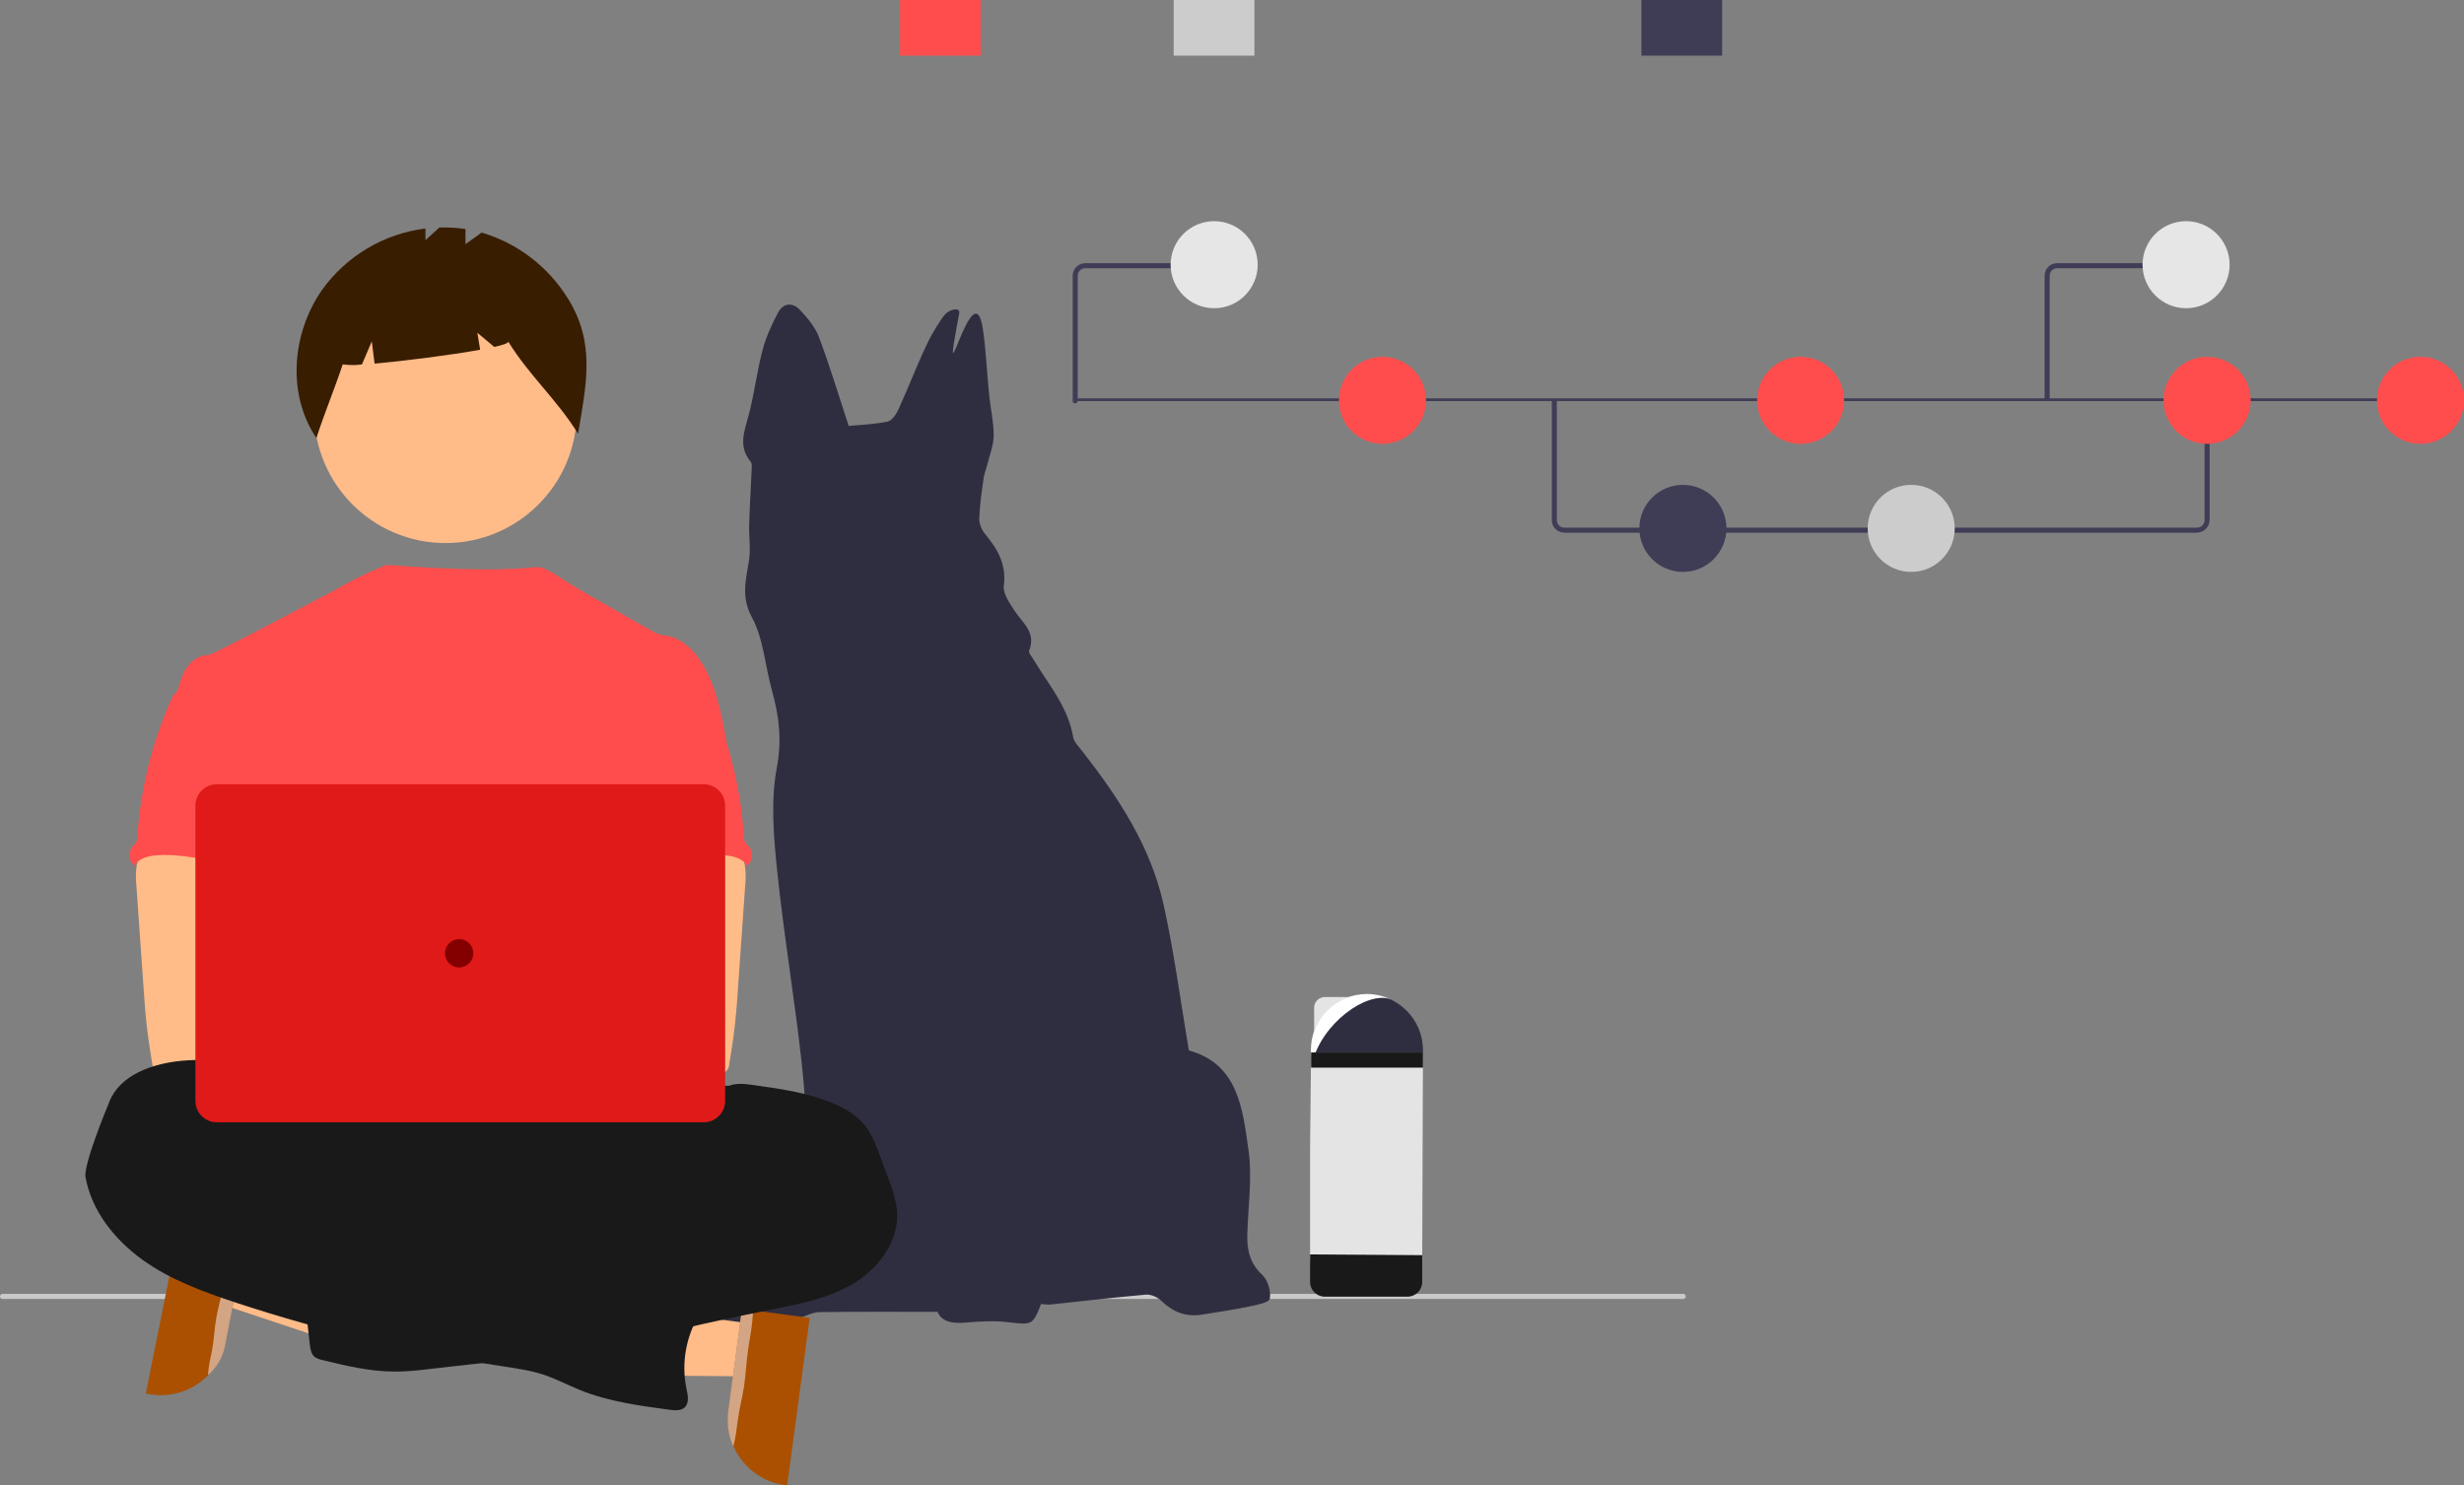 <?xml version="1.0" encoding="utf-8"?>
<!-- Generator: Adobe Illustrator 28.0.0, SVG Export Plug-In . SVG Version: 6.00 Build 0)  -->
<svg version="1.1" id="e7334088-53de-4589-99a2-090044ddfc90"
	 xmlns="http://www.w3.org/2000/svg" xmlns:xlink="http://www.w3.org/1999/xlink" x="0px" y="0px" viewBox="0 0 973.5 587"
	 style="enable-background:new 0 0 973.5 587;" xml:space="preserve">
<rect x="0" y="0" width="973.5" height="587" fill="#808080" stroke="none"/>
<style type="text/css">
	.st0{fill:#E4E4E4;}
	.st1{fill:#2F2E41;}
	.st2{fill:#CACACA;}
	.st3{fill:#FFBB88;}
	.st4{fill:#AA5000;}
	.st5{fill:#381D00;}
	.st6{fill:#191919;}
	.st7{fill:#FF4D4D;}
	.st8{fill:#D3A584;}
	.st9{fill:#FBBEBE;}
	.st10{fill:#E01919;}
	.st11{fill:#840000;}
	.st12{fill:#3F3D56;}
	.st13{fill:#CCCCCC;}
	.st14{fill:#FFFFFF;}
	.st15{fill:#E6E6E6;}
	.st16{fill:none;}
</style>
<path class="st0" d="M523.3,414.7H540c2.3,0,4.2-1.9,4.2-4.2v-12.3c0-2.3-1.9-4.2-4.2-4.2h-16.6c-2.3,0-4.2,1.9-4.2,4.2v12.3
	C519.2,412.8,521.1,414.7,523.3,414.7z"/>
<circle class="st1" cx="540.1" cy="415" r="22.1"/>
<g id="f9b32178-6d95-472d-b482-6662972666de">
	<path id="abc0e0b3-f22e-4bee-9929-c6879640924e" class="st0" d="M518,415.9h44.2l-0.3,81.4c0,3.2-2.6,5.8-5.8,5.8c0,0,0,0,0,0
		h-32.7c-3.2,0-5.8-2.6-5.8-5.8c0,0,0,0,0,0v-43.7L518,415.9z"/>
</g>
<path id="e24b6f19-a0a0-4e73-9cfc-bbb7635ad236" class="st2" d="M665.1,513.3H0.9c-0.6-0.1-1-0.6-0.9-1.1c0.1-0.5,0.4-0.8,0.9-0.9
	h664.2c0.6,0.1,1,0.6,0.9,1.1C666,512.8,665.6,513.2,665.1,513.3z"/>
<polygon class="st3" points="89.4,494.4 85.3,514.7 161.7,540.2 167.8,510.2 "/>
<path class="st4" d="M97.1,490.5l-8.1,40l0,0c-2.8,14.1-16.6,23.2-30.6,20.3l-0.8-0.2l13.2-65.5L97.1,490.5z"/>
<circle id="fd4e5ab9-ffc8-4bbb-9267-3af70c31dae1" class="st3" cx="176" cy="162.7" r="51.9"/>
<path id="a8c9bbe2-1461-49cf-8211-f8d251166dc5" class="st5" d="M224.4,118c-7.8-12.6-19.9-21.9-34.1-26.1l-6.4,4.6v-6
	c-3.4-0.5-6.9-0.7-10.3-0.6l-5.5,5v-4.6c-16.4,2-31.3,10.9-40.9,24.3c-11.9,17.2-13.9,41.1-2.2,58.5c3.2-9.9,7.1-19.2,10.4-29.1
	c2.5,0.3,5.1,0.4,7.6,0l3.9-9.1l1.1,8.8c12.1-1.1,30.2-3.4,41.7-5.5l-1.1-6.7l6.7,5.6c3.5-0.8,5.6-1.5,5.5-2.1
	c8.6,13.8,19,22.6,27.6,36.4C231.6,151.9,235.4,135.7,224.4,118z"/>
<path id="XMLID_11_" class="st1" d="M370.4,518.4c-16.3,0-31.4-0.1-46.6,0.1c-2.8,0-5.6,1.8-8.5,2.4c-4.9,0.9-9.8,1.6-14.7,2.1
	c-3.2,0.3-6.4,0.2-9.7-0.1c-5.7-0.6-11.4-1.5-17-2.7c-0.6-0.1-1.3-4.8-0.5-5.4c4.1-3.2,8.4-6.4,13.1-8.3c12.7-5,21-13.9,25.9-26.7
	c7.5-19.6,6.5-39.9,4.3-60.1c-2.8-25.4-7.1-50.7-9.7-76.1c-1.4-13.3-2.5-27.3-0.1-40.2c2.1-11,0.9-20.4-1.9-30.5
	c-2.7-9.6-3.3-20.4-7.9-28.9c-4.4-8.2-2.4-14.7-1.2-22.4c0.8-4.7-0.1-9.7,0.1-14.6c0.2-7.3,0.7-14.7,1-22c0-0.8,0.1-1.9-0.3-2.4
	c-5.4-6.3-2.4-12.7-0.7-19.3c2.1-8.2,3.1-16.8,5.3-25c1.3-5.1,3.6-10,6-14.6c2.1-4.1,5.9-4.3,8.8-1.2c3,3.2,6,6.8,7.5,10.8
	c4.2,11.2,7.7,22.8,11.7,35c4.4-0.4,10-0.6,15.4-1.7c1.8-0.4,3.5-3.1,4.4-5.1c4.1-9,7.6-18.4,12-27.3c1-2,4.6-8.2,6.4-10.1
	c1.8-1.9,5.9-2.8,5.5-0.4c-8.1,43,5.6-18.2,9.3,6.2c1.3,8.6,1.6,17.4,2.5,26.1c0.5,5.3,1.8,10.6,1.8,15.9c0,4-1.6,7.9-2.6,11.9
	c-0.4,1.8-1.2,3.5-1.4,5.2c-0.7,5.2-1.5,10.4-1.7,15.7c-0.1,2.1,0.9,4.6,2.2,6.2c5,6,8.6,12,7.5,20.6c-0.4,3.1,2.4,7,4.4,10.1
	c3.2,4.7,8.4,8.4,5.6,15.5c-0.3,0.9,1.2,2.6,1.9,3.8c5.9,9.8,13.5,18.5,15.5,30.4c0.4,2.1,2.4,3.9,3.8,5.8
	c14.2,18.2,26.8,37.4,31.9,60.3c4.2,18.9,6.7,38.2,10,57.7c19.5,5.3,21.3,23.2,23.6,39.6c1.5,10.8-0.2,22-0.5,33
	c-0.2,6.2,1,11.5,5.9,16.1c2.2,2,3.5,6.4,3,9.4c-0.2,1.5-5.3,2.5-8.2,3.1c-6.2,1.3-12.4,2.2-18.7,3.2c-6.2,1-11.4-1-15.9-5.4
	c-1.5-1.5-4.2-2.7-6.2-2.5c-12.6,1.1-25.2,2.6-37.7,3.9c-1.2,0.1-2.5-0.1-3.7-0.2c-3.2,8.4-3.7,8.3-12.9,7.2
	c-5.8-0.7-11.8-0.3-17.6,0.2C376,523,372.1,522.3,370.4,518.4z"/>
<ellipse id="f6be96d1-713f-4c17-812c-ecd79c56fe95" class="st6" cx="192.9" cy="464.8" rx="133.6" ry="37.4"/>
<path class="st7" d="M287.5,296.1c-1.8-10.7-3.6-21.7-8.6-31.3c-3.3-6.3-8.5-12.4-15.5-13.6c-1.4-0.1-2.7-0.4-4-0.9
	c-2.1-1-29.7-16.8-34.1-19.5c-3.8-2.4-9.7-6.7-12.7-6.7c-3-0.1-14.6,2.6-59.8-0.9c-7.6,3-15,6.7-22,10.8c-0.1-0.1-46.9,25-48.6,24.9
	c-3.3-0.1-6.4,2-8.3,4.7c-1.9,2.7-2.8,6-3.7,9.2c10.2,22.7,19.5,45.5,29.8,68.2c0.5,0.9,0.7,1.8,0.7,2.8c-0.2,1-0.6,2-1.3,2.8
	c-5,8-4.8,18.2-4.3,27.6c0.5,9.5,1.2,19.4-3,27.9c-1.1,2.3-2.6,4.5-3.7,6.8c-2.6,5.3-3.5,22.1-2,27.8l187.3,5.4
	C269.6,430.9,287.5,296.1,287.5,296.1z"/>
<path id="eb41f72e-aba6-4a16-bf55-c7027d2f1a4b" class="st3" d="M54,342c-0.4,2.7-0.4,5.4-0.1,8.2l2.7,38.5
	c0.3,3.6,0.5,7.3,0.8,10.9c0.6,7,1.6,14,2.8,21c0.1,2.1,1.8,3.7,3.8,3.6c11.8,2.5,24,2.4,36.1,1.7c18.4-1,65.5-3,68.3-6.7
	s1.2-9.8-2.5-12.8S100,396,100,396c0.6-4.8,2.4-9.3,4.2-13.9c3.1-8.1,6-16.5,6.1-25.1s-3.2-17.8-10.3-22.8
	c-5.8-4.1-13.4-4.8-20.5-4.7c-5.2,0.1-14.1-1.1-18.9,0.9C56.8,332.1,54.7,338.3,54,342z"/>
<path id="b53ad979-99f4-4c6e-a0f8-957060c42096" class="st7" d="M69.6,273.4c-0.9,1-1.6,2.1-2.1,3.3c-7.5,17-12,35.2-13.2,53.8
	c0,0.9-0.2,1.8-0.6,2.6c-0.4,0.5-0.9,1-1.4,1.5c-1.8,2.2-1.6,5.4,0.6,7.3c0.1,0.1,0.2,0.1,0.3,0.2c1.5-2.9,5.2-3.8,8.5-4.1
	c15.7-1.2,31,6.1,46.8,5.5c-1.1-3.8-2.7-7.5-3.6-11.4c-4-17.3,6-36-0.1-52.6c-1.2-3.3-3.3-6.6-6.5-8.1c-1.3-0.5-2.7-0.9-4.2-1.1
	c-4-0.7-11.9-3.8-15.7-2.6c-1.4,0.5-2,1.8-3.2,2.6C73.5,271.5,71.1,271.9,69.6,273.4z"/>
<path id="a1197c30-bfd4-4098-bcf9-2468e7a33bf1" class="st3" d="M287.7,330.4c-4.7-2-13.7-0.8-18.9-0.9c-7.1-0.2-14.7,0.6-20.5,4.7
	c-7.1,5-10.4,14.1-10.3,22.8c0.1,8.7,3,17,6.1,25.1c1.7,4.6,3.6,9.1,4.2,13.9c0,0-62.1,7.4-65.9,10.4s-5.4,9.1-2.5,12.8
	s92.6,7.5,104.4,5c2.1,0.1,3.8-1.6,3.8-3.6c1.2-7,2.2-13.9,2.8-21c0.3-3.6,0.6-7.2,0.8-10.9l2.7-38.5c0.3-2.7,0.3-5.5-0.1-8.2
	C293.6,338.3,291.4,332.1,287.7,330.4z"/>
<path class="st8" d="M83.8,533.5c0.8-4.3,0.9-8.7,1.7-13c0.9-4.8,2.3-9.4,3.1-14.3c0.7-4.7,1.4-9.3,2.8-13.7l4.9,1.2c0,0,0,0,0,0
	l-7.4,38.1c-0.9,4.6-3.3,8.6-6.7,11.6C82.3,540.1,83.1,536.9,83.8,533.5z"/>
<path id="ebe46053-6aac-4aa7-8615-21a6fa79538d" class="st7" d="M273,270.3c-1.2-0.8-1.7-2.1-3.2-2.6c-3.8-1.2-11.8,1.8-15.7,2.6
	c-1.4,0.2-2.8,0.6-4.2,1.1c-3.2,1.5-5.3,4.7-6.5,8.1c-6.1,16.6,3.9,35.4-0.1,52.6c-0.9,3.9-2.5,7.6-3.6,11.4
	c15.7,0.6,31.1-6.8,46.8-5.5c3.3,0.3,7,1.2,8.5,4.1c0.1-0.1,0.2-0.1,0.3-0.2c2.2-1.8,2.5-5.1,0.6-7.3c-0.5-0.5-1-1-1.4-1.5
	c-0.4-0.8-0.6-1.7-0.6-2.6c-1.2-18.6-5.6-36.8-13.2-53.8c-0.5-1.2-1.2-2.4-2.1-3.3C277.1,271.9,274.8,271.5,273,270.3z"/>
<polygon class="st3" points="299.2,523.4 296.5,543.9 216,543.2 220,512.8 "/>
<path id="a0b0f7ea-4ed9-4447-aa64-e2335b2c3196" class="st6" d="M109.8,439.5c0,0.9-1.5,0-1.6-1c-1-7.6-7-13.8-14-16.8
	s-14.9-3.2-22.5-2.5c-11.4,1.1-24.3,5.5-28.5,16.2c-1,2.5-10.3,24.8-9.4,29.8c2.4,13.4,11.6,24.8,22.6,32.7s24,12.6,36.9,16.9
	c34.1,11.2,69.1,19.6,104.6,25c5.8,0.9,11.6,1.7,17.1,3.5c4.9,1.7,9.5,4.1,14.4,6.1c11.2,4.5,23.3,6.1,35.2,7.7
	c2,0.3,4.4,0.4,5.9-0.9c1.9-1.8,1.3-4.9,0.7-7.5c-2-9.8-0.3-20.1,4.8-28.7c2-3.4,4.6-6.8,4.2-10.7c-0.4-4.5-5-7.8-9.5-8.5
	s-9.1,0.3-13.6,0.9c-1.5,0.4-3.2,0.2-4.6-0.5c-0.7-0.5-1.3-1-1.8-1.6c-6.4-6.2-16-7.5-23.9-3.3c-1.7,0.9-4.2-1.1-5.9-1.9l-19.6-8.9
	c-22.6-10.2-45.2-20.5-69.1-26.9c-1.9-0.4-3.7-1.1-5.3-2.2c-1.2-0.9-2-2.2-3.1-3.2c-2.4-2.3-5.7-3.1-8.6-4.7
	S109.1,442.7,109.8,439.5z"/>
<path class="st4" d="M319.9,520.8L311,587l-0.8-0.1c-14.2-1.9-24.2-15-22.4-29.2l0,0l5.4-40.5L319.9,520.8z"/>
<path class="st8" d="M291.5,561.2c0.6-4.5,1.8-9,2.5-13.5c0.7-5.1,0.9-10.2,1.7-15.3c0.8-4.9,1.7-9.7,1.8-14.6l-4.4-0.6c0,0,0,0,0,0
	l-5.4,40.5c-0.6,4.9,0.1,9.7,2,13.9C290.7,568.2,291,564.7,291.5,561.2z"/>
<circle class="st9" cx="160.6" cy="412" r="14"/>
<path id="a363f2f7-2464-40a1-ad01-344825aa0b75" class="st6" d="M287.9,429.1c3.1-1.2,6.5-0.8,9.9-0.3c10.7,1.5,21.6,3,31.6,7.3
	c4.7,2,9.1,4.7,12.3,8.6c2.8,3.5,4.4,7.9,6,12.1l3.6,9.8c1.5,3.7,2.6,7.6,3.1,11.5c1.1,11.8-6.9,22.8-17,29
	c-10.1,6.1-22,8.3-33.6,10.6c-11.6,2.3-23.2,4.8-34.8,7.5c-5.4,1.4-10.9,2.5-16.4,3.2c-12.4,1.4-25.3-0.7-37,3.4
	c-4.7,1.6-9.3,4.1-14.1,5.2c-3.2,0.7-6.5,1.2-9.8,1.5l-22.2,2.5c-4.5,0.6-9.1,1-13.6,1c-9.7,0-19.3-2.3-28.7-4.6
	c-1-0.2-2-0.6-2.8-1.1c-1.5-1.2-1.8-3.3-2-5.1c-1-8.4-1.8-16.7-2.5-25.1c-0.2-2.7-0.4-5.7,1.1-7.9c1.9-2.8,5.5-3.7,8.8-4.2
	c14.1-2.3,28.4-3.3,42.7-3c5.4-5.4,14.4-5.5,21.5-8.4c2.6-1.2,5.1-2.6,7.6-4.1c12.7-7.4,26.9-11.9,41.6-13.1
	c2.9-0.1,5.7-0.5,8.5-1.2c5.5-1.7,10.5-6.4,16.2-5.2c0.7-1.9,1.2-4.5,2.8-5.8c0.8-0.7,1.8-1.1,2.5-1.9c1.6-1.6,1.7-4.1,1.5-6.3
	s-0.8-4.5-0.2-6.6c0.2-0.8,0.6-1.6,1-2.3C278,431.1,282.2,428.6,287.9,429.1z"/>
<circle class="st9" cx="191.6" cy="412" r="14"/>
<path class="st10" d="M278,443.5H85.7c-4.7,0-8.5-3.8-8.5-8.5V318.4c0-4.7,3.8-8.5,8.5-8.5H278c4.7,0,8.5,3.8,8.5,8.5v116.7
	C286.5,439.7,282.7,443.5,278,443.5z"/>
<circle id="e793da3b-cee2-4a15-ae11-6dab45a6c728" class="st11" cx="181.4" cy="376.7" r="5.6"/>
<path class="st12" d="M868,210.5H618.1c-2.8,0-5-2.2-5-5v-47.1h2v47.1c0,1.7,1.3,3,3,3H868c1.7,0,3-1.3,3-3V158h2v47.4
	C873,208.2,870.8,210.4,868,210.5z"/>
<rect x="424.8" y="157.4" class="st12" width="533.8" height="1.1"/>
<circle id="abdb3fbf-f68e-433e-a33f-153626b38c76" class="st7" cx="546.2" cy="158.2" r="17.2"/>
<circle id="ac293633-0933-4e21-a8aa-bc27ca4fbccc" class="st12" cx="664.9" cy="208.8" r="17.2"/>
<circle id="a0cd768d-b738-4d4b-9ab3-78ab535c7573" class="st13" cx="755.1" cy="208.8" r="17.2"/>
<circle id="b9eb3d2e-31e0-4fe2-be5c-79abb86bc227" class="st7" cx="711.4" cy="158.2" r="17.2"/>
<circle id="aa04baac-fce0-420a-b86a-4a97f3079928" class="st7" cx="956.3" cy="158.2" r="17.2"/>
<path class="st14" d="M549.2,394.8c-2.8-1.3-5.9-2-9.2-2c-12.2,0-22.1,9.9-22.1,22.1c0,1.7,0.2,3.3,0.6,4.9
	C522.4,404.3,539.9,391.7,549.2,394.8z"/>
<circle id="e92cf92c-058e-415c-ba96-766a57ee18d9" class="st7" cx="872" cy="158.2" r="17.2"/>
<rect id="ac5bf8cc-574d-4509-9338-881c836fd832" x="648.5" class="st12" width="31.9" height="22"/>
<rect id="ad5a043d-52f1-4931-b771-e4991ef7f7f7" x="355.6" class="st7" width="31.9" height="22"/>
<rect id="e5d95e83-bdd9-4322-95a9-5a9c4b449a8f" x="463.7" class="st13" width="31.9" height="22"/>
<path class="st12" d="M424.8,159.4c-0.6,0-1-0.4-1-1V109c0-2.8,2.2-5,5-5h48.7c0.6,0,1,0.4,1,1s-0.4,1-1,1h-48.7c-1.7,0-3,1.3-3,3
	v49.4C425.8,158.9,425.3,159.4,424.8,159.4z"/>
<circle id="b0a7c1c1-8f27-441f-a84a-e44462cc473e" class="st15" cx="479.7" cy="104.6" r="17.2"/>
<path class="st12" d="M809.8,158.4h-2V109c0-2.8,2.2-5,5-5h48.7v2h-48.7c-1.7,0-3,1.3-3,3V158.4z"/>
<circle id="b3140cf1-cdb8-48ff-81af-ce41ed4f5739" class="st15" cx="863.7" cy="104.6" r="17.2"/>
<line class="st16" x1="51.2" y1="-26.2" x2="51.2" y2="-23.6"/>
<rect x="518" y="415.9" class="st6" width="44.2" height="6"/>
<g id="f9b32178-6d95-472d-b482-6662972666de_00000057123509002907115650000000796304957371708326_">
	<path id="abc0e0b3-f22e-4bee-9929-c6879640924e_00000088840834232989719530000008647921359961304221_" class="st6" d="M517.7,495.7
		l44.2,0.3v10.6c0,3.2-2.6,5.8-5.8,5.8c0,0,0,0,0,0h-32.7c-3.2,0-5.8-2.6-5.8-5.8c0,0,0,0,0,0V495.7L517.7,495.7z"/>
</g>
</svg>
